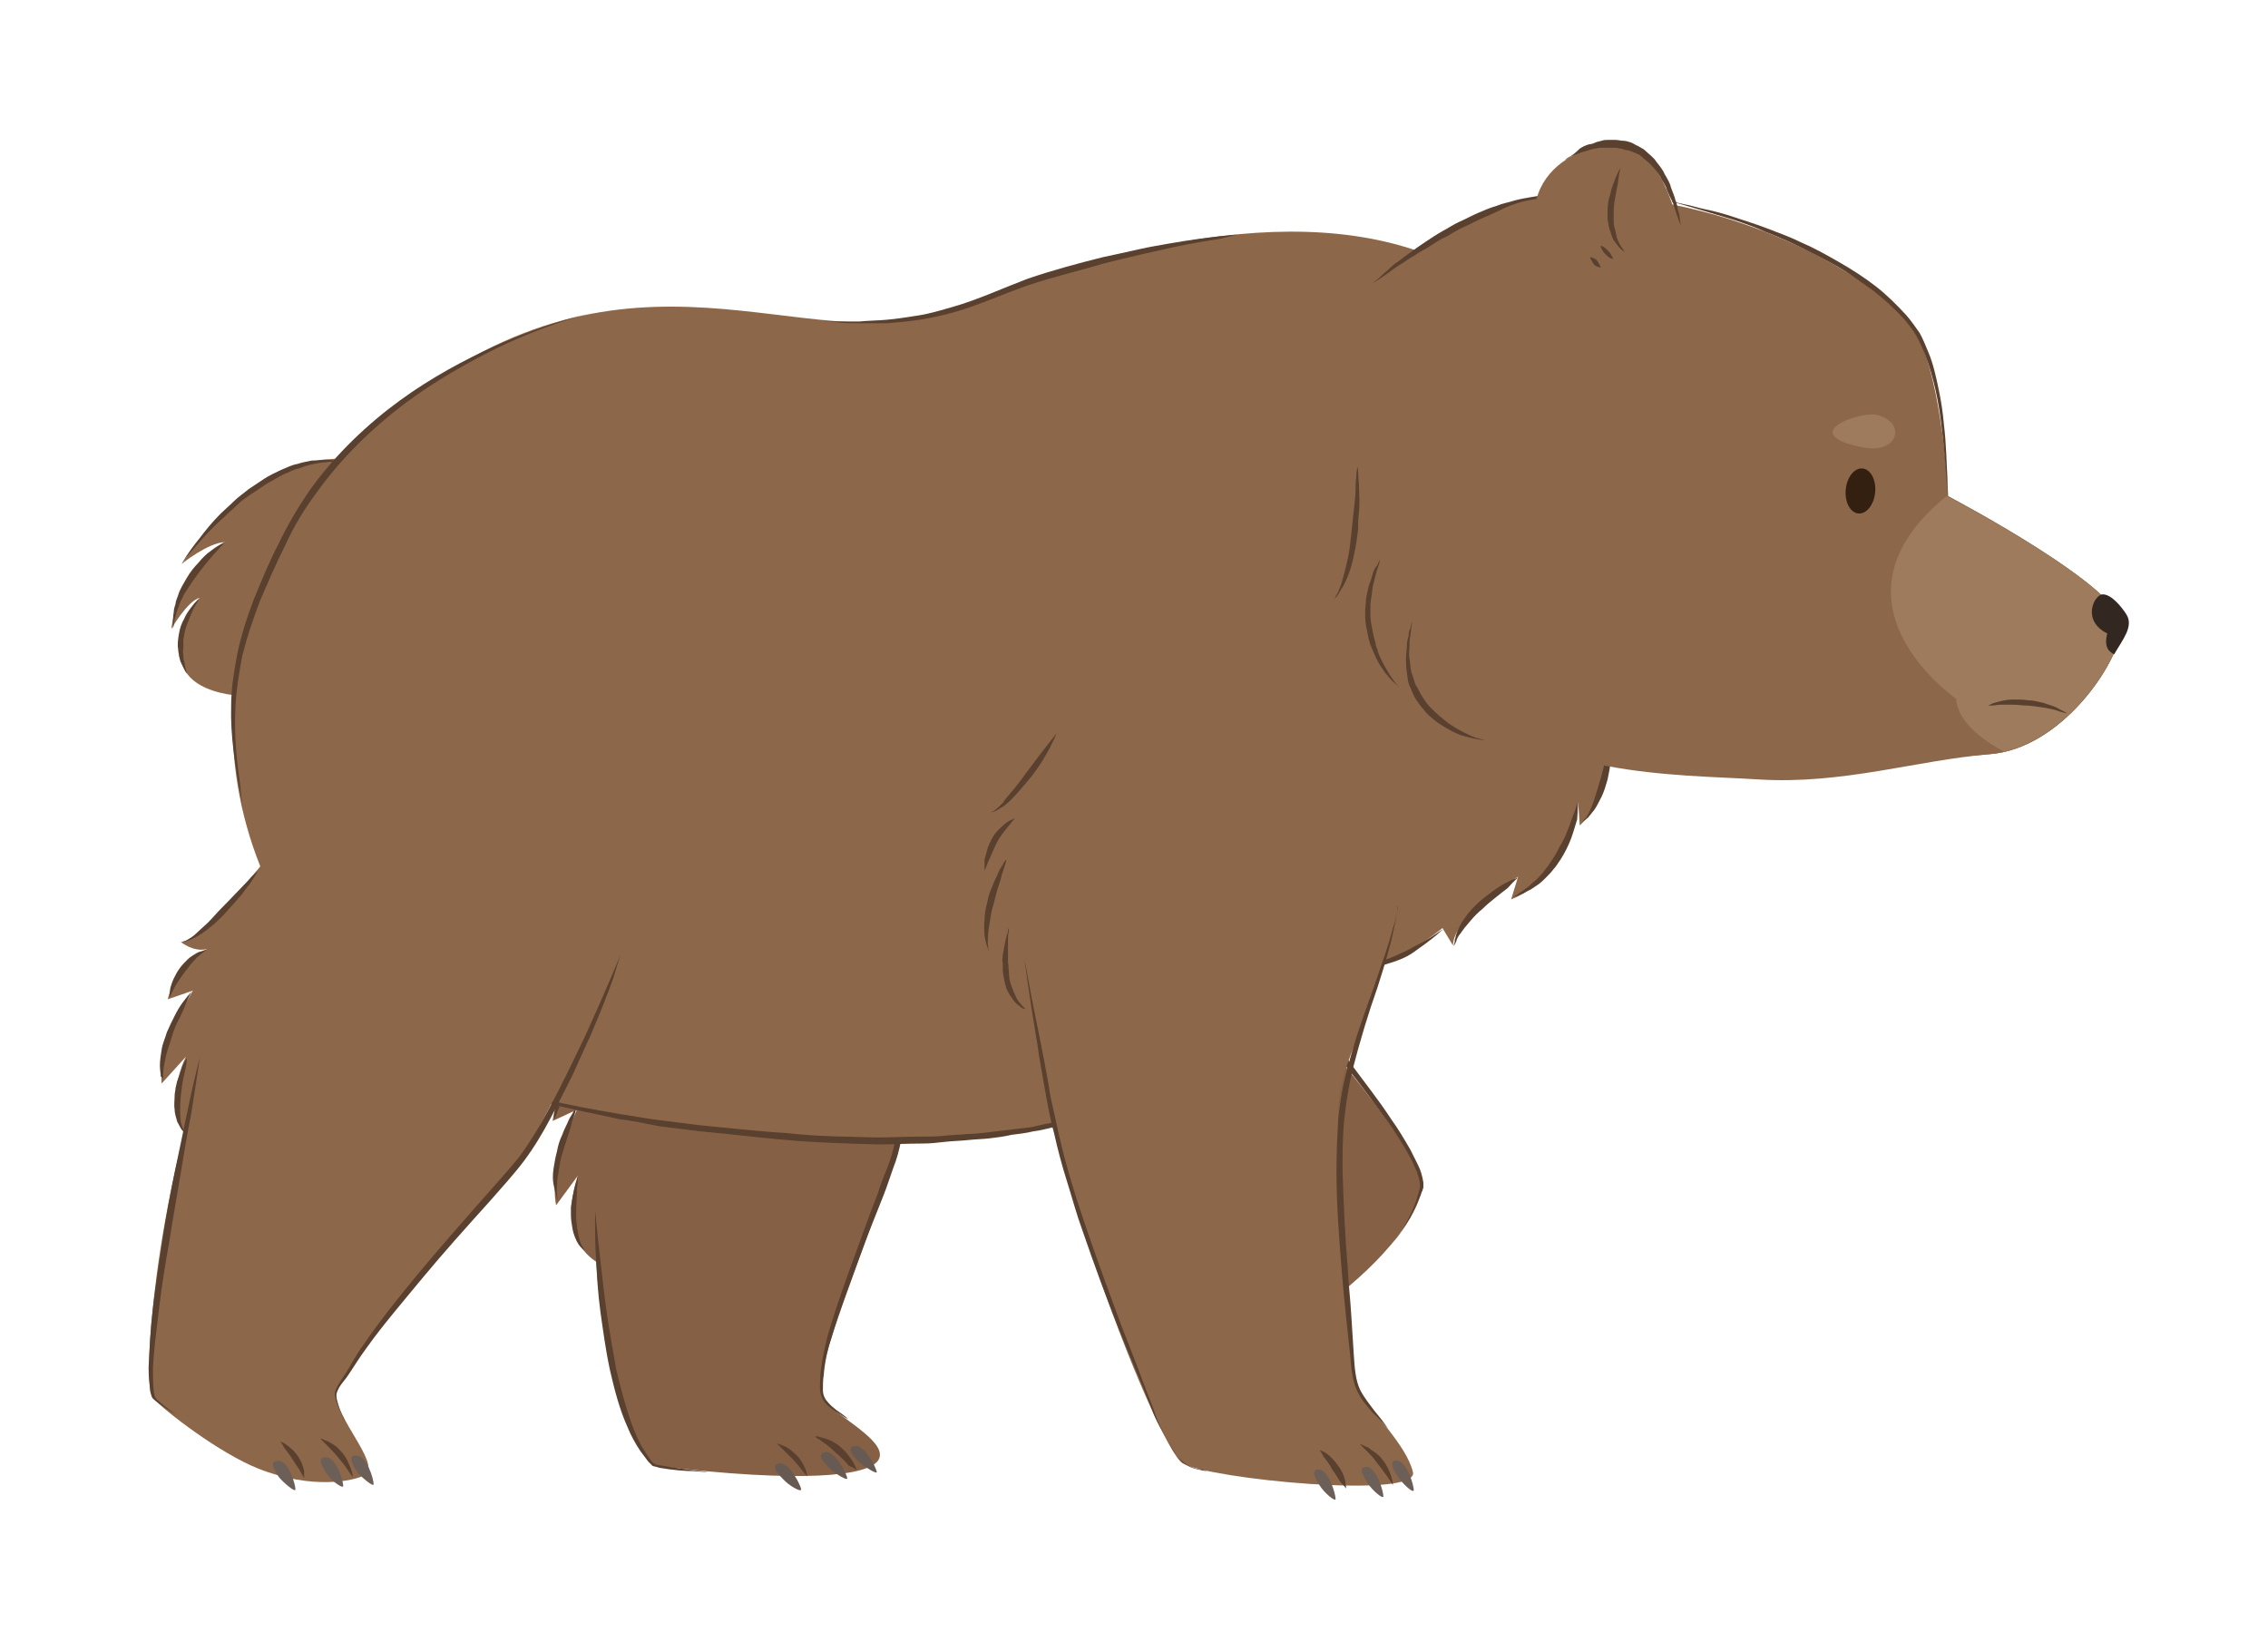 <svg width="261px" height="189px" viewBox="0 0 261 189" version="1.1" xml:space="preserve" xmlns="http://www.w3.org/2000/svg" xmlns:xlink="http://www.w3.org/1999/xlink">
  <!-- Generator: Sketch 49.3 (51167) - http://www.bohemiancoding.com/sketch -->
  <defs/>
  <g>
    <title>bear-walk-f</title>
    <desc>Created with Sketch.</desc>
    <g id="bear-walk-f" stroke="none" stroke-width="1" fill="none" fill-rule="evenodd">
      <g id="bear-walk11" transform="translate(131, 94.5) scale(-1, 1) translate(-131, -94.5) translate(17, 16)" fill-rule="nonzero">
        <g id="Group" transform="translate(79, 55)">
          <path d="M2.7,27 C10.3,41.6 16.4,45.4 16.4,45.4 C16.4,45.4 2.1,62 2.3,65.2 C2.8,73.5 24.3,89 27.4,82.7 C30.3,76.7 23.2,69.7 23.2,69.7 C23.2,69.7 37.9,55.5 39,54.2 C41.2,51.6 58.2,44.5 49.9,23 C30.4,-19.8 -7.8,6.7 2.7,27 Z" id="Shape" fill="#856045"/>
          <path d="M36.4,5.4 C36.4,5.4 46.5,13.3 48.8,12.5 C48.8,12.5 47.1,14.8 45,13.8 C45,13.8 49.7,14.5 51.8,18.5 L48.7,18.3 C48.7,18.3 54.2,23.5 54.9,27.7 L51.4,25.4 C51.4,25.4 56.2,30.8 53,35.4" id="Shape" fill="#856045"/>
          <path d="M48.6,12.5 C48.6,12.5 48.4,12.6 48.1,12.6 C47.8,12.6 47.3,12.5 46.7,12.3 C45.6,12 44.2,11.3 42.9,10.5 C42.3,10.1 41.6,9.7 41.1,9.2 C40.5,8.8 40,8.4 39.6,8 C38.7,7.3 38.2,6.7 38.2,6.7 C38.2,6.7 38.9,7.1 39.8,7.7 C40.8,8.3 42,9.1 43.3,9.9 C43.9,10.3 44.6,10.7 45.2,11 C45.8,11.3 46.4,11.7 46.9,11.9 C47.4,12.1 47.8,12.3 48.1,12.4 C48.4,12.5 48.6,12.5 48.6,12.5 Z" id="Shape" fill="#59402F"/>
          <path d="M51.8,18.6 C51.8,18.6 51.5,18.3 51,17.8 C50.5,17.3 49.9,16.7 49.2,16.1 C48.9,15.8 48.5,15.5 48.2,15.3 C48,15.2 47.9,15.1 47.7,15 C47.5,14.9 47.4,14.8 47.2,14.7 C46.9,14.5 46.6,14.4 46.5,14.3 C46.3,14.2 46.2,14.2 46.2,14.2 C46.2,14.2 46.3,14.2 46.5,14.2 C46.7,14.2 47,14.2 47.4,14.3 C47.6,14.3 47.8,14.4 48,14.5 C48.2,14.6 48.4,14.7 48.6,14.8 C49,15 49.4,15.3 49.8,15.6 C50.5,16.2 51.1,17 51.5,17.6 C51.7,18.2 51.8,18.6 51.8,18.6 Z" id="Shape" fill="#59402F"/>
          <path d="M55,27.7 C55,27.7 54.8,27 54.4,26 C53.9,25 53.2,23.8 52.4,22.7 C52,22.1 51.6,21.6 51.1,21 C50.7,20.5 50.3,20 49.9,19.6 C49.6,19.2 49.3,18.8 49.1,18.6 C48.9,18.4 48.8,18.2 48.8,18.2 C48.8,18.2 49,18.3 49.2,18.5 C49.4,18.7 49.8,19 50.2,19.3 C51,20 52,21.1 52.9,22.3 C53.3,22.9 53.7,23.5 54,24.1 C54.3,24.7 54.6,25.3 54.7,25.8 C54.9,26.3 54.9,26.8 55,27.1 C55,27.5 55,27.7 55,27.7 Z" id="Shape" fill="#59402F"/>
          <path d="M23.4,69.6 C23.4,69.6 25.8,67.5 29.3,64.2 C30.2,63.4 31.1,62.5 32.1,61.5 C33.1,60.5 34,59.4 34.9,58.2 C35.9,57 36.9,55.9 38,54.7 C39.1,53.5 40.3,52.5 41.5,51.4 C42.7,50.4 44.1,49.5 45.4,48.6 C46.6,47.7 47.6,46.5 48.4,45.2 C48.8,44.6 49.2,43.9 49.6,43.3 C49.8,43 49.9,42.7 50.1,42.4 C50.2,42.1 50.4,41.8 50.5,41.5 C51,40.2 51.3,39 51.5,37.8 C51.9,35.4 51.9,33.4 51.8,32 C51.7,30.6 51.6,29.8 51.6,29.8 C51.6,29.8 51.8,30.6 51.9,32 C52,33.4 52.1,35.4 51.8,37.8 C51.6,39 51.3,40.3 50.8,41.6 C50.7,41.9 50.5,42.3 50.4,42.6 C50.2,42.9 50.1,43.2 49.9,43.6 C49.5,44.3 49.2,44.9 48.8,45.5 C48,46.8 47,48.1 45.7,49.1 C44.4,50.1 43.1,50.9 41.8,51.9 C40.6,52.9 39.4,53.9 38.3,55.1 C37.2,56.2 36.1,57.3 35.1,58.4 C34.1,59.5 33.1,60.6 32.1,61.6 C31.1,62.6 30.2,63.5 29.3,64.3 C27.5,65.9 26,67.2 24.9,68.2 C24,69.1 23.4,69.6 23.4,69.6 Z" id="Shape" fill="#59402F"/>
          <path d="M53.2,35 C53.2,35 53.5,34.4 53.6,33.5 C53.7,33 53.7,32.5 53.6,31.9 C53.6,31.6 53.5,31.3 53.5,31 C53.5,30.7 53.4,30.4 53.3,30.1 C53.2,29.8 53.1,29.5 53,29.2 C52.9,28.9 52.8,28.6 52.7,28.4 C52.5,27.9 52.2,27.4 52.1,26.9 C51.9,26.5 51.7,26.1 51.6,25.9 C51.5,25.6 51.4,25.5 51.4,25.5 C51.4,25.5 51.5,25.6 51.7,25.8 C51.9,26 52.1,26.3 52.4,26.7 C52.7,27.1 53,27.6 53.2,28.1 C53.3,28.4 53.5,28.6 53.6,29 C53.7,29.3 53.8,29.6 53.9,29.9 C54.1,30.5 54.2,31.2 54.2,31.8 C54.2,32.1 54.2,32.4 54.2,32.7 C54.2,33 54.1,33.2 54,33.5 C53.9,34 53.7,34.3 53.5,34.6 C53.3,34.9 53.2,35 53.2,35 Z" id="Shape" fill="#59402F"/>
          <path d="M6.1,72.4 C5.1,71.4 4.4,70.3 3.7,69.1 C3.4,68.5 3.1,67.9 2.8,67.2 C2.7,66.9 2.5,66.6 2.4,66.2 C2.3,66.1 2.3,65.9 2.2,65.7 C2.2,65.5 2.2,65.3 2.2,65.1 C2.3,64.4 2.5,63.7 2.8,63.1 C3.1,62.5 3.4,61.9 3.7,61.3 C4.4,60.1 5.1,58.9 5.9,57.8 C7.4,55.5 9.1,53.4 10.7,51.2 C12.4,49 14.1,47 15.9,44.9 L15.9,45.3 C14,43.8 12.4,42.1 10.9,40.3 C10.2,39.4 9.4,38.4 8.8,37.5 C8.5,37 8.2,36.5 7.9,36 C7.6,35.5 7.3,35 7,34.5 C7.6,35.5 8.3,36.5 9,37.4 C9.7,38.3 10.4,39.2 11.2,40.1 C12,41 12.8,41.8 13.6,42.6 C14.4,43.4 15.3,44.2 16.2,44.9 L16.5,45.1 L16.3,45.3 C14.5,47.4 12.8,49.5 11.2,51.6 C9.5,53.7 7.9,55.9 6.3,58.1 C5.5,59.2 4.8,60.3 4.1,61.5 C3.8,62.1 3.4,62.7 3.2,63.3 C2.9,63.9 2.7,64.5 2.6,65.2 C2.6,65.4 2.6,65.5 2.6,65.6 C2.6,65.8 2.7,65.9 2.7,66.1 C2.8,66.4 2.9,66.7 3,67.1 C3.2,67.7 3.5,68.4 3.8,69 C4.1,69.6 4.4,70.2 4.8,70.8 C5.2,71.3 5.6,71.9 6.1,72.4 Z" id="Shape" fill="#59402F"/>
          <g transform="translate(22, 73)" id="Shape">
            <path d="M4.9,2.9 C4.9,2.9 4.6,3.1 4.1,3.1 C3.6,3.2 2.9,3.1 2.3,3 C1.7,2.8 1.1,2.5 0.7,2.2 C0.3,1.9 0.1,1.6 0.1,1.6 C0.1,1.6 0.2,1.6 0.3,1.7 C0.4,1.7 0.6,1.8 0.9,1.9 C1.4,2 1.9,2.2 2.5,2.4 C3.1,2.6 3.7,2.7 4.2,2.8 C4.6,2.8 4.9,2.9 4.9,2.9 Z" fill="#59402F"/>
            <path d="M6.2,8.4 C6.2,8.4 5.8,8.5 5.2,8.5 C4.6,8.5 3.8,8.4 3.1,8.1 C2.7,8 2.4,7.8 2.1,7.6 C1.8,7.4 1.5,7.2 1.3,7 C1.1,6.8 0.9,6.6 0.8,6.5 C0.7,6.4 0.7,6.3 0.7,6.3 C0.7,6.3 0.8,6.3 0.9,6.4 C1,6.5 1.3,6.6 1.5,6.7 C2,7 2.6,7.3 3.3,7.5 C4,7.8 4.7,8 5.2,8.1 C5.9,8.2 6.2,8.4 6.2,8.4 Z" fill="#59402F"/>
            <path d="M5.9,1.6 C5.3,1.8 2.5,1.8 2.1,0.8 C1.7,-0.2 3,0.1 3.9,0.3 C4.8,0.5 6.3,1.4 5.9,1.6 Z" fill="#6C5F57"/>
            <path d="M7.2,6.9 C6.6,7.1 3.8,7.1 3.4,6.1 C3,5 4.3,5.4 5.2,5.6 C6.1,5.8 7.6,6.8 7.2,6.9 Z" fill="#6C5F57"/>
            <path d="M7.5,10.5 C6.9,10.7 4.1,10.7 3.7,9.7 C3.3,8.6 4.6,9 5.5,9.2 C6.4,9.4 7.9,10.3 7.5,10.5 Z" fill="#6C5F57"/>
          </g>
          <path d="M15,46.8 C15,46.8 15,46.7 15,46.5 C15,46.3 15.1,46.1 15.3,45.8 C15.6,45.3 16.1,44.6 16.7,44.1 C17.3,43.6 18,43.2 18.5,43 C18.8,42.9 19,42.8 19.2,42.8 C19.4,42.7 19.5,42.7 19.5,42.7 C19.5,42.7 19.4,42.8 19.3,42.9 C19.2,43 19,43.2 18.8,43.4 C18.4,43.8 17.8,44.2 17.2,44.7 C16.6,45.2 16.1,45.7 15.7,46.1 C15.2,46.5 15,46.8 15,46.8 Z" id="Shape" fill="#59402F"/>
        </g>
        <g id="Group" transform="translate(139, 42)">
          <path d="M8.7,26.1 C8.7,26.1 -5.5,48.9 4,77.8 C8.8,92.3 13.2,101.4 10.9,103.5 C8.6,105.6 3.8,108.1 4.9,110 C6,111.9 13.8,112.7 30.4,110.7 C32.4,110.5 38.2,96.9 37.4,80.5 C36.8,67.8 41,60.5 44.1,51.7 C47.2,43 56.1,27.6 54.6,19.8 C53.1,12 49.9,-1.9 32.5,0.4 C15.1,2.7 9.9,19.9 8.7,26.1 Z" id="Shape" fill="#856045"/>
          <g transform="translate(5, 107)" id="Shape">
            <path d="M8.1,4.9 C8.1,4.9 8.1,4.6 8.3,4.1 C8.5,3.6 8.8,3 9.3,2.5 C9.8,2 10.3,1.6 10.8,1.4 C11.3,1.2 11.6,1.1 11.6,1.1 C11.6,1.1 11.5,1.2 11.4,1.3 C11.3,1.4 11.2,1.5 11,1.7 C10.7,2 10.2,2.5 9.8,2.9 C9.4,3.3 9,3.8 8.7,4.2 C8.3,4.7 8.1,4.9 8.1,4.9 Z" fill="#59402F"/>
            <path d="M2.4,4.2 C2.4,4.2 2.5,3.8 2.8,3.3 C3.1,2.8 3.6,2.1 4.2,1.6 C4.5,1.3 4.8,1.1 5.2,0.9 C5.5,0.7 5.9,0.6 6.2,0.5 C6.5,0.4 6.7,0.4 6.9,0.3 C7.1,0.3 7.2,0.3 7.2,0.3 C7.2,0.3 7.1,0.4 7,0.5 C6.8,0.6 6.6,0.7 6.4,0.9 C5.9,1.2 5.3,1.7 4.8,2.2 C4.2,2.7 3.7,3.2 3.3,3.7 C2.7,3.9 2.4,4.2 2.4,4.2 Z" fill="#59402F"/>
            <path d="M8.8,6.4 C8.9,5.8 10.2,3.3 11.3,3.4 C12.4,3.6 11.5,4.6 10.9,5.2 C10.3,5.9 8.8,6.8 8.8,6.4 Z" fill="#665A52"/>
            <path d="M3.5,5.1 C3.6,4.5 4.9,2 6,2.1 C7.1,2.3 6.2,3.3 5.6,3.9 C4.9,4.6 3.4,5.5 3.5,5.1 Z" fill="#665A52"/>
            <path d="M0.1,4.4 C0.2,3.8 1.5,1.3 2.6,1.4 C3.7,1.6 2.8,2.6 2.2,3.2 C1.5,3.8 0.1,4.7 0.1,4.4 Z" fill="#665A52"/>
          </g>
          <g transform="translate(32, 53)" id="Shape">
            <path d="M0.7,0.2 C0.7,0.2 7.3,11.2 9.7,11.3 C9.7,11.3 7.3,12.9 5.7,11.1 C5.7,11.1 9.9,13.4 10.4,18 L7.6,16.7 C7.6,16.7 10.9,23.5 10,27.7 L7.5,24.3 C7.5,24.3 10.1,31.1 5.4,34.2" fill="#856045"/>
            <path d="M9.5,11.2 C9.5,11.2 9.3,11.2 9,11.1 C8.7,11 8.3,10.7 7.8,10.4 C6.9,9.7 5.8,8.6 4.9,7.3 C4.4,6.7 4,6.1 3.6,5.5 C3.2,4.9 2.9,4.3 2.6,3.8 C2.1,2.8 1.7,2.1 1.7,2.1 C1.7,2.1 2.2,2.7 2.9,3.6 C3.6,4.5 4.5,5.7 5.4,6.9 C5.8,7.5 6.3,8.1 6.7,8.6 C7.1,9.1 7.6,9.6 7.9,10 C8.3,10.4 8.6,10.7 8.9,10.9 C9.4,11.1 9.5,11.2 9.5,11.2 Z" fill="#59402F"/>
            <path d="M10.2,17.8 C10.2,17.8 10,17.4 9.8,16.8 C9.5,16.2 9.2,15.4 8.8,14.6 C8.6,14.2 8.4,13.9 8.1,13.5 C7.9,13.2 7.6,12.9 7.4,12.6 C7.2,12.4 7,12.1 6.8,12 C6.7,11.9 6.6,11.8 6.6,11.8 C6.6,11.8 6.7,11.8 6.9,11.9 C7.1,12 7.4,12.1 7.6,12.3 C7.9,12.5 8.2,12.8 8.5,13.1 C8.8,13.4 9.1,13.8 9.3,14.2 C9.5,14.6 9.7,15 9.8,15.4 C9.9,15.8 10,16.2 10.1,16.5 C10.3,17.4 10.2,17.8 10.2,17.8 Z" fill="#59402F"/>
            <path d="M9.8,27.1 C9.8,27.1 10,26.4 9.9,25.4 C9.9,24.9 9.8,24.3 9.7,23.7 C9.6,23.1 9.5,22.4 9.3,21.8 C9.1,21.1 8.9,20.5 8.7,19.9 C8.5,19.3 8.3,18.7 8.2,18.2 C8,17.7 7.9,17.3 7.8,17 C7.7,16.7 7.7,16.5 7.7,16.5 C7.7,16.5 7.8,16.6 8,16.9 C8.1,17.2 8.4,17.5 8.6,18 C8.8,18.5 9.1,19 9.3,19.6 C9.6,20.2 9.8,20.9 9.9,21.5 C10.1,22.2 10.2,22.9 10.3,23.5 C10.4,24.2 10.4,24.8 10.3,25.3 C10.2,25.8 10.1,26.3 10,26.5 C9.9,27 9.8,27.1 9.8,27.1 Z" fill="#59402F"/>
            <path d="M6.7,32.9 C6.7,32.9 6.8,32.8 6.9,32.6 C7,32.4 7.2,32.1 7.3,31.7 C7.5,30.9 7.7,29.9 7.7,28.8 C7.7,27.7 7.6,26.6 7.6,25.8 C7.5,25 7.5,24.4 7.5,24.4 C7.5,24.4 7.6,24.5 7.6,24.8 C7.7,25 7.8,25.4 7.9,25.8 C8,26.2 8.1,26.7 8.2,27.2 C8.2,27.5 8.3,27.7 8.3,28 C8.3,28.3 8.3,28.6 8.3,28.8 C8.3,29.4 8.2,29.9 8.1,30.5 C8,31 7.8,31.5 7.6,31.9 C7.4,32.3 7.1,32.6 7,32.7 C6.8,32.9 6.7,32.9 6.7,32.9 Z" fill="#59402F"/>
          </g>
          <path d="M37.5,81.4 C37.5,81.4 37.6,83.7 37.4,87.1 C37.3,88.8 37.2,90.8 36.9,93 C36.6,95.1 36.3,97.4 35.8,99.7 C35.3,101.9 34.7,104.2 33.8,106.2 C33.4,107.2 32.9,108.1 32.3,109 C32,109.4 31.7,109.8 31.4,110.2 C31.2,110.4 31.1,110.5 30.9,110.7 C30.6,110.8 30.4,110.8 30.2,110.9 C28.5,111.2 27.1,111.3 26.1,111.3 C25.1,111.4 24.5,111.4 24.5,111.4 C24.5,111.4 25.1,111.3 26.1,111.2 C27.1,111.1 28.5,110.9 30.2,110.6 C30.4,110.6 30.6,110.5 30.8,110.4 C30.9,110.3 31.1,110.1 31.2,109.9 C31.5,109.5 31.7,109.2 32,108.7 C32.5,107.9 32.9,106.9 33.3,105.9 C34,103.9 34.6,101.7 35.1,99.5 C35.5,97.3 35.9,95 36.2,92.9 C36.5,90.8 36.7,88.8 36.9,87.1 C37.3,83.7 37.5,81.4 37.5,81.4 Z" id="Shape" fill="#59402F"/>
          <path d="M2.8,38.5 C2.8,38.5 2.5,42.9 2.3,49.4 C2.2,52.7 2.1,56.5 2.1,60.6 C2.1,62.6 2.2,64.8 2.3,66.9 C2.4,69 2.6,71.2 3,73.3 C3.2,74.4 3.5,75.4 3.9,76.4 C4.3,77.4 4.7,78.4 5,79.4 C5.8,81.4 6.5,83.4 7.2,85.3 C8.6,89.1 9.9,92.7 10.8,95.9 C11.2,97.5 11.5,99 11.6,100.3 C11.6,101 11.7,101.6 11.6,102.2 C11.5,102.8 11.2,103.3 10.9,103.6 C10.2,104.3 9.5,104.6 9.1,104.9 C8.7,105.2 8.4,105.3 8.4,105.3 C8.4,105.3 8.6,105.1 9,104.8 C9.4,104.5 10.1,104.1 10.7,103.4 C11,103.1 11.3,102.6 11.3,102 C11.3,101.4 11.3,100.8 11.2,100.2 C11.1,98.9 10.8,97.4 10.3,95.9 C9.4,92.8 8,89.2 6.6,85.4 C5.9,83.5 5.1,81.5 4.3,79.5 C3.9,78.5 3.6,77.5 3.2,76.4 C2.8,75.4 2.5,74.3 2.3,73.2 C1.9,71 1.7,68.8 1.6,66.7 C1.5,64.5 1.5,62.4 1.5,60.4 C1.5,56.3 1.7,52.5 1.9,49.2 C2.3,42.8 2.8,38.5 2.8,38.5 Z" id="Shape" fill="#59402F"/>
        </g>
        <g id="Group" transform="translate(57, 10)">
          <g transform="translate(145, 26)" id="Shape">
            <path d="M0.9,1.2 C0.9,1.2 11.2,-2.6 22.1,12.9 C22.1,12.9 19,10.4 17.1,10.4 C17.1,10.4 22,12.1 23.3,20.4 C23.3,20.4 21.4,17.1 20,16.8 C20,16.8 26.9,26.1 16.8,27.9 C6.7,29.8 -1.5,3.5 0.9,1.2 Z" fill="#8D674A"/>
            <path d="M22.1,12.9 C22.1,12.9 21.9,12.6 21.5,12.1 C21.1,11.6 20.5,10.9 19.8,10.1 C19.1,9.3 18.2,8.4 17.2,7.5 C16.7,7 16.2,6.6 15.7,6.1 C15.2,5.6 14.6,5.2 14,4.8 C13.4,4.4 12.8,4 12.2,3.6 C11.6,3.3 11,2.9 10.4,2.6 C9.8,2.4 9.2,2 8.6,1.9 C8,1.7 7.5,1.5 6.9,1.4 C6.4,1.3 5.9,1.2 5.5,1.2 C5.1,1.1 4.7,1.2 4.4,1.1 C3.8,1.1 3.4,1.1 3.4,1.1 C3.4,1.1 3.8,1.1 4.4,1 C4.7,1 5.1,0.9 5.6,0.9 C6,0.9 6.5,1 7.1,1 C7.6,1.1 8.2,1.2 8.8,1.4 C9.4,1.5 10,1.8 10.7,2.1 C11.3,2.4 12,2.7 12.6,3.1 C13.2,3.5 13.8,3.9 14.4,4.3 C15,4.8 15.6,5.2 16.1,5.7 C16.6,6.2 17.2,6.7 17.6,7.1 C18.6,8.1 19.4,9.1 20,9.9 C21.4,11.6 22.1,12.9 22.1,12.9 Z" fill="#59402F"/>
            <path d="M17.1,10.4 C17.1,10.4 17.8,10.7 18.7,11.4 C19.2,11.7 19.7,12.2 20.1,12.7 C20.6,13.2 21.1,13.8 21.5,14.5 C21.9,15.2 22.3,15.8 22.5,16.5 C22.6,16.8 22.8,17.2 22.8,17.5 C22.9,17.8 23,18.1 23,18.4 C23.1,19 23.1,19.4 23.1,19.8 C23.1,20.1 23.1,20.3 23.1,20.3 C23.1,20.3 23,20.1 23,19.8 C23,19.6 22.9,19.4 22.9,19.2 C22.8,19 22.7,18.7 22.7,18.5 C22.6,18.2 22.5,18 22.4,17.7 C22.3,17.4 22.2,17.1 22,16.8 C21.9,16.5 21.7,16.2 21.5,15.9 C21.3,15.6 21.1,15.3 20.9,15 C20.1,13.8 19.1,12.6 18.4,11.8 C17.6,10.9 17.1,10.4 17.1,10.4 Z" fill="#59402F"/>
            <path d="M20,16.8 C20,16.8 20.5,17.2 21,17.9 C21.3,18.3 21.6,18.7 21.8,19.2 C22.1,19.7 22.3,20.3 22.4,20.9 C22.5,21.5 22.6,22.1 22.5,22.7 C22.5,23 22.4,23.3 22.4,23.5 C22.3,23.8 22.3,24 22.2,24.2 C22,24.6 21.8,25 21.7,25.2 C21.6,25.4 21.5,25.5 21.5,25.5 C21.5,25.5 21.5,25.4 21.6,25.1 C21.6,25 21.7,24.8 21.7,24.7 C21.7,24.5 21.8,24.3 21.8,24.1 C21.9,23.9 21.9,23.7 21.9,23.4 C21.9,23.2 22,22.9 21.9,22.6 C21.9,22.3 21.9,22.1 21.9,21.8 C21.9,21.5 21.8,21.2 21.8,21 C21.7,20.4 21.5,19.9 21.3,19.4 C21.1,18.9 20.9,18.4 20.7,18 C20.3,17.3 20,16.8 20,16.8 Z" fill="#59402F"/>
          </g>
          <g id="Shape">
            <path d="M2.7,58.1 C2.7,58.1 2.8,65.9 6.2,69 L6.4,66.2 C6.4,66.2 7.5,75 14.1,77.5 L13.3,74.9 C13.3,74.9 20.7,79.4 20.8,82.8 L22,80.8 C22,80.8 28.8,86.5 31.8,84.5" fill="#8D674A"/>
            <g>
              <path d="M24.8,2.9 C43.6,-3.6 67.7,5.7 79,9.8 C95.5,15.6 115.1,-0.7 142.3,20.9 C169.5,42.5 164.7,75.4 144.8,91.9 C122.6,110.3 43.1,111.6 28.6,83.5 C28.6,83.5 2.1,73.7 0.5,46.4" fill="#8D674A"/>
              <path d="M2.5,58.1 C2.5,58.1 2.7,58.8 2.9,59.8 C3.1,60.8 3.4,62.2 3.8,63.6 C3.9,63.9 4,64.3 4.1,64.6 C4.2,64.9 4.3,65.3 4.4,65.6 C4.6,66.2 4.8,66.8 5,67.2 C5.1,67.4 5.2,67.7 5.3,67.8 C5.4,68 5.5,68.2 5.6,68.2 C5.8,68.4 5.9,68.6 5.9,68.6 C5.9,68.6 5.8,68.5 5.5,68.3 C5.4,68.2 5.2,68.1 5.1,67.9 C4.9,67.7 4.8,67.5 4.6,67.3 C4.3,66.9 4,66.3 3.7,65.7 C3.4,65.1 3.2,64.4 3,63.7 C2.7,62.3 2.5,60.9 2.4,59.8 C2.5,58.9 2.5,58.1 2.5,58.1 Z" fill="#59402F"/>
              <path d="M6.4,66.1 C6.4,66.1 6.6,67 7.1,68.2 C7.3,68.8 7.6,69.6 7.9,70.3 C8.1,70.7 8.3,71.1 8.5,71.4 C8.7,71.8 8.9,72.2 9.1,72.5 C9.3,72.9 9.6,73.2 9.8,73.6 C10.1,73.9 10.3,74.3 10.6,74.6 C10.9,74.9 11.1,75.2 11.4,75.4 C11.7,75.6 11.9,75.9 12.2,76.1 C12.5,76.3 12.7,76.5 12.9,76.6 C13.1,76.7 13.3,76.9 13.5,77 C13.8,77.2 14,77.3 14,77.3 C14,77.3 13.8,77.2 13.4,77.1 C13.2,77 13,76.9 12.7,76.8 C12.5,76.7 12.2,76.5 11.9,76.4 C11.6,76.2 11.3,76 11,75.8 C10.7,75.6 10.4,75.3 10.1,75 C9.8,74.7 9.5,74.4 9.2,74 C8.9,73.7 8.7,73.3 8.4,72.9 C7.9,72.1 7.5,71.3 7.2,70.5 C6.9,69.7 6.7,68.9 6.5,68.3 C6.4,67 6.4,66.1 6.4,66.1 Z" fill="#59402F"/>
              <path d="M13.3,75 C13.3,75 14,75.2 14.9,75.7 C15.4,76 15.9,76.3 16.4,76.7 C16.9,77.1 17.5,77.5 18,78 C18.5,78.5 19,79 19.4,79.6 C19.8,80.1 20.1,80.7 20.3,81.2 C20.4,81.5 20.5,81.7 20.5,81.9 C20.6,82.1 20.6,82.3 20.6,82.4 C20.7,82.7 20.7,82.9 20.7,82.9 C20.7,82.9 20.6,82.7 20.5,82.5 C20.4,82.4 20.4,82.2 20.3,82 C20.2,81.8 20.1,81.6 19.9,81.4 C19.8,81.2 19.6,81 19.4,80.7 C19.2,80.5 19,80.2 18.8,80 C18.4,79.5 17.9,79 17.4,78.6 C16.9,78.1 16.4,77.7 15.9,77.3 C15.4,76.9 14.9,76.5 14.5,76.2 C13.8,75.4 13.3,75 13.3,75 Z" fill="#59402F"/>
              <path d="M21.9,80.9 C21.9,80.9 22.5,81.3 23.4,81.9 C23.9,82.2 24.4,82.5 25,82.8 C25.6,83.1 26.2,83.5 26.8,83.7 C27.4,84 28.1,84.3 28.7,84.5 C29,84.6 29.3,84.7 29.6,84.8 C29.9,84.9 30.2,84.9 30.4,85 C30.7,85 30.9,85.1 31.1,85.1 C31.3,85.1 31.5,85.1 31.7,85.1 C32,85.1 32.2,85.1 32.2,85.1 C32.2,85.1 32,85.1 31.7,85.2 C31.5,85.2 31.4,85.3 31.1,85.3 C30.9,85.3 30.6,85.3 30.4,85.3 C29.9,85.3 29.2,85.2 28.6,85 C27.9,84.8 27.3,84.6 26.6,84.3 C25.9,84 25.3,83.6 24.8,83.2 C24.2,82.8 23.7,82.4 23.3,82.1 C22.4,81.4 21.9,80.9 21.9,80.9 Z" fill="#59402F"/>
              <path d="M45.6,1 C45.6,1 48.7,1.2 53.3,2 C54.4,2.2 55.7,2.4 57,2.7 C58.3,3 59.7,3.3 61.1,3.6 C63.9,4.3 66.9,5.1 69.8,6.1 C72.7,7.2 75.5,8.5 78.3,9.3 C79.7,9.7 81,10.1 82.3,10.3 C83.6,10.5 84.8,10.7 86,10.8 C87.1,10.9 88.2,10.9 89.1,11 C90,11 90.9,11 91.5,11 C92.9,11 93.6,10.9 93.6,10.9 C93.6,10.9 92.8,11 91.5,11.1 C90.8,11.2 90,11.2 89.1,11.2 C88.2,11.2 87.1,11.2 85.9,11.2 C84.7,11.1 83.5,11 82.2,10.8 C80.9,10.6 79.5,10.3 78.1,9.9 C75.3,9.1 72.5,7.8 69.6,6.8 C68.1,6.3 66.7,5.9 65.2,5.5 C63.7,5.1 62.3,4.7 60.9,4.3 C58.1,3.6 55.5,3 53.2,2.5 C50.9,2 49,1.7 47.7,1.5 C46.4,1.2 45.6,1 45.6,1 Z" fill="#59402F"/>
              <path d="M119.7,10 C119.7,10 120.9,10.2 122.9,10.8 C124.9,11.4 127.9,12.4 131.2,13.9 C134.5,15.4 138.3,17.4 142,20.1 C145.7,22.8 149.3,26.2 152.2,30.2 C153.6,32.2 154.9,34.4 155.9,36.5 C157,38.6 157.9,40.8 158.8,43 C159.6,45.1 160.3,47.3 160.7,49.3 C161.1,51.4 161.4,53.3 161.4,55.2 C161.5,58.9 160.9,61.9 160.6,64 C160.2,66.1 160,67.3 160,67.3 C160,67.3 160.2,66.1 160.4,64 C160.7,61.9 161.1,58.9 160.9,55.2 C160.8,53.4 160.5,51.4 160.1,49.4 C159.6,47.4 158.9,45.3 158.1,43.2 C157.2,41.1 156.3,39 155.2,36.8 C154.2,34.6 153,32.6 151.5,30.6 C148.7,26.7 145.2,23.3 141.5,20.5 C137.9,17.8 134.1,15.7 130.9,14.1 C127.6,12.5 124.8,11.5 122.7,10.8 C120.9,10.2 119.7,10 119.7,10 Z" fill="#59402F"/>
              <path d="M34.2,90.6 C34.2,90.6 34.6,90.9 35.2,91.3 C35.9,91.7 36.9,92.4 38.2,93.1 C38.9,93.5 39.6,93.9 40.4,94.3 C41.2,94.7 42.1,95.1 43.1,95.6 C44.1,96 45.1,96.5 46.2,97 C47.3,97.4 48.5,97.9 49.7,98.4 C50.9,98.9 52.2,99.3 53.5,99.8 C54.8,100.3 56.2,100.6 57.7,101.1 C60.6,101.9 63.6,102.6 66.8,103.2 C67.6,103.3 68.4,103.5 69.2,103.7 C70,103.8 70.8,103.9 71.7,104 C72.5,104.1 73.4,104.2 74.2,104.3 C75,104.4 75.9,104.5 76.7,104.5 C77.5,104.6 78.4,104.6 79.3,104.7 C80.2,104.8 81,104.8 81.9,104.8 C83.6,104.8 85.4,104.9 87.1,104.9 C90.6,104.8 94,104.8 97.4,104.4 C100.8,104.2 104.2,103.8 107.4,103.5 C109,103.3 110.6,103.1 112.2,102.9 C113.8,102.7 115.3,102.4 116.7,102.2 C119.6,101.7 122.4,101.2 124.9,100.6 C127.4,100 129.7,99.3 131.7,98.7 C132.7,98.4 133.6,98 134.5,97.7 C135.3,97.3 136.1,97.1 136.8,96.7 C138.2,96.1 139.2,95.4 139.9,95 C140.6,94.5 140.9,94.2 140.9,94.2 C140.9,94.2 140.6,94.5 139.9,95 C139.2,95.5 138.2,96.1 136.8,96.8 C136.1,97.2 135.3,97.5 134.5,97.9 C133.6,98.2 132.7,98.6 131.7,99 C129.7,99.7 127.4,100.4 124.9,101 C122.4,101.6 119.6,102.2 116.7,102.8 C115.2,103 113.7,103.3 112.2,103.6 C110.6,103.8 109.1,104 107.4,104.2 C104.2,104.5 100.8,104.9 97.4,105.2 C94,105.5 90.5,105.6 87,105.7 C85.3,105.7 83.5,105.6 81.8,105.6 C80.9,105.6 80.1,105.5 79.2,105.4 C78.3,105.3 77.5,105.3 76.6,105.2 C75.7,105.1 74.9,105.1 74.1,105 C73.3,104.9 72.4,104.8 71.6,104.6 C70.8,104.5 69.9,104.4 69.1,104.2 C68.3,104.1 67.5,103.9 66.7,103.7 C63.5,103.1 60.4,102.3 57.6,101.5 C56.2,101 54.8,100.7 53.4,100.2 C52.1,99.7 50.8,99.3 49.6,98.8 C48.4,98.3 47.2,97.8 46.1,97.4 C45,96.9 44,96.4 43,96 C42.1,95.5 41.2,95.1 40.4,94.6 C39.6,94.1 38.9,93.7 38.2,93.4 C36.9,92.6 35.9,92 35.2,91.5 C34.5,90.9 34.2,90.6 34.2,90.6 Z" fill="#59402F"/>
            </g>
          </g>
        </g>
        <g id="Group" transform="translate(81, 55)">
          <g id="Shape">
            <g fill="#8D674A">
              <path d="M0.7,20.4 C3.4,43.1 9.3,49 9.9,55.5 C10.5,62 9.1,86 7.6,88.9 C6.1,91.7 2.2,95.2 1.4,98.4 C0.6,101.6 24.9,99.2 27.9,97.4 C30.8,95.7 47,55.7 46.5,32.6 C42.5,-14.2 -2,-2.3 0.7,20.4 Z"/>
              <path d="M40.2,11.3 C40.2,11.3 47,22.1 49.4,22.2 C49.4,22.2 47,23.8 45.4,22.1 C45.4,22.1 49.6,24.3 50.2,28.9 L47.4,27.6 C47.4,27.6 50.8,34.3 50,38.6 L47.5,35.2 C47.5,35.2 50.2,41.9 45.6,45.1"/>
            </g>
            <g transform="translate(42, 13)" fill="#59402F">
              <path d="M8.1,9.5 C8.1,9.5 7.9,9.5 7.6,9.4 C7.3,9.3 6.9,9 6.4,8.7 C5.5,8 4.5,6.8 3.5,5.6 C3,5 2.6,4.4 2.2,3.8 C1.8,3.2 1.5,2.6 1.2,2.1 C0.7,1.1 0.4,0.4 0.4,0.4 C0.4,0.4 0.9,1 1.6,1.9 C2.3,2.8 3.2,4 4.1,5.2 C4.5,5.8 5,6.4 5.4,6.9 C5.8,7.4 6.3,7.9 6.6,8.4 C7,8.8 7.3,9.1 7.6,9.3 C7.9,9.5 8.1,9.5 8.1,9.5 Z"/>
              <path d="M8.7,16.2 C8.7,16.2 8.5,15.8 8.3,15.2 C8,14.6 7.7,13.8 7.3,13 C7.1,12.6 6.9,12.3 6.6,11.9 C6.4,11.6 6.1,11.3 5.9,11 C5.7,10.8 5.5,10.5 5.4,10.4 C5.3,10.3 5.2,10.2 5.2,10.2 C5.2,10.2 5.3,10.2 5.5,10.3 C5.7,10.4 6,10.5 6.2,10.7 C6.5,10.9 6.8,11.2 7.1,11.5 C7.4,11.8 7.7,12.2 7.9,12.6 C8.1,13 8.3,13.4 8.4,13.8 C8.5,14.2 8.6,14.6 8.7,14.9 C8.7,15.7 8.7,16.2 8.7,16.2 Z"/>
              <path d="M8.2,25.5 C8.2,25.5 8.4,24.8 8.3,23.8 C8.3,23.3 8.2,22.7 8.1,22.1 C8,21.5 7.9,20.8 7.7,20.2 C7.5,19.5 7.4,18.9 7.2,18.3 C7,17.7 6.8,17.1 6.7,16.6 C6.5,16.1 6.4,15.7 6.3,15.4 C6.2,15.1 6.2,14.9 6.2,14.9 C6.2,14.9 6.3,15 6.5,15.3 C6.6,15.6 6.9,15.9 7.1,16.4 C7.3,16.9 7.6,17.4 7.8,18 C8.1,18.6 8.3,19.3 8.4,19.9 C8.6,20.6 8.7,21.3 8.7,21.9 C8.8,22.6 8.7,23.2 8.7,23.7 C8.6,24.2 8.5,24.7 8.4,24.9 C8.3,25.3 8.2,25.5 8.2,25.5 Z"/>
              <path d="M4,32.1 C4,32.1 4.5,31.7 5,30.9 C5.2,30.5 5.4,30 5.6,29.5 C5.8,29 5.9,28.4 5.9,27.7 C6,27.4 5.9,27.1 6,26.8 C6,26.5 6,26.2 6,25.9 C6,25.3 6,24.8 6,24.3 C6,23.8 6,23.4 5.9,23.2 C5.9,22.9 5.9,22.8 5.9,22.8 C5.9,22.8 6,22.9 6,23.2 C6.1,23.5 6.2,23.8 6.3,24.3 C6.4,24.8 6.5,25.3 6.6,25.9 C6.6,26.2 6.7,26.5 6.6,26.8 C6.6,27.1 6.6,27.4 6.6,27.8 C6.5,28.4 6.4,29.1 6.2,29.7 C6.1,30 5.9,30.3 5.8,30.5 C5.6,30.7 5.5,31 5.3,31.2 C5,31.6 4.6,31.8 4.4,32 C4.2,32.1 4,32.1 4,32.1 Z"/>
            </g>
          </g>
          <path d="M4.2,93.5 C4.2,93.5 4.7,92.7 5.8,91.4 C6.3,90.7 7,89.9 7.5,88.9 C8,87.8 8.1,86.5 8.2,85 C8.3,83.5 8.4,81.9 8.5,80.3 C8.6,78.6 8.8,76.9 8.9,75 C9.2,71.4 9.4,67.5 9.5,63.6 C9.5,61.7 9.5,59.7 9.3,57.8 C9.1,55.9 8.8,54.1 8.4,52.3 C7.5,48.8 6.5,45.5 5.5,42.7 C4.6,39.9 3.9,37.5 3.6,35.9 C3.4,35.1 3.3,34.4 3.2,33.9 C3.1,33.4 3.1,33.2 3.1,33.2 C3.1,33.2 3.2,33.4 3.2,33.9 C3.3,34.3 3.4,35 3.7,35.8 C3.9,36.6 4.2,37.6 4.6,38.8 C5,39.9 5.4,41.2 5.9,42.6 C6.9,45.4 8.1,48.6 9,52.2 C9.5,54 9.8,55.9 10,57.8 C10.1,59.7 10.2,61.7 10.2,63.7 C10.2,67.6 9.9,71.5 9.6,75.2 C9.3,78.9 8.9,82.3 8.6,85.2 C8.5,86.7 8.3,88.1 7.8,89.1 C7.3,90.2 6.5,91 6,91.6 C4.8,92.7 4.2,93.5 4.2,93.5 Z" id="Shape" fill="#59402F"/>
          <g transform="translate(1, 95)" id="Shape">
            <path d="M8.1,5.3 C8.1,5.3 8.1,4.9 8.2,4.4 C8.3,3.9 8.6,3.2 9,2.7 C9.4,2.1 9.9,1.6 10.3,1.3 C10.7,1 11.1,0.9 11.1,0.9 C11.1,0.9 11.1,1 11,1.1 C10.9,1.2 10.8,1.4 10.7,1.6 C10.4,2 10,2.5 9.7,3.1 C9.3,3.6 9,4.2 8.7,4.6 C8.3,5 8.1,5.3 8.1,5.3 Z" fill="#59402F"/>
            <path d="M2.7,4.9 C2.7,4.9 2.7,4.5 2.9,3.9 C3.1,3.3 3.4,2.6 3.9,2 C4.1,1.7 4.4,1.4 4.7,1.2 C5,1 5.3,0.8 5.5,0.6 C5.8,0.5 6,0.4 6.2,0.3 C6.4,0.2 6.5,0.2 6.5,0.2 C6.5,0.2 6.4,0.3 6.3,0.4 C6.2,0.5 6,0.7 5.8,0.9 C5.4,1.3 4.9,1.8 4.5,2.4 C4,3 3.6,3.6 3.3,4 C2.9,4.6 2.7,4.9 2.7,4.9 Z" fill="#59402F"/>
            <path d="M9.3,6.5 C9.3,5.9 10.1,3.2 11.2,3.1 C12.3,3.1 11.6,4.2 11.1,5 C10.6,5.8 9.3,6.9 9.3,6.5 Z" fill="#6C5F57"/>
            <path d="M3.8,6.2 C3.8,5.6 4.6,2.9 5.7,2.8 C6.8,2.8 6.1,3.9 5.6,4.7 C5.1,5.5 3.8,6.6 3.8,6.2 Z" fill="#6C5F57"/>
            <path d="M0.3,5.5 C0.3,4.9 1.1,2.2 2.2,2.1 C3.3,2 2.6,3.2 2.1,4 C1.6,4.7 0.4,5.9 0.3,5.5 Z" fill="#6C5F57"/>
          </g>
          <path d="M25,98.3 C25,98.3 25.3,98.3 25.7,98.2 C26.2,98.1 26.9,98 27.6,97.5 C28,97.3 28.3,96.9 28.6,96.5 C28.9,96.1 29.2,95.6 29.5,95 C30.1,93.9 30.8,92.7 31.2,91.3 C32.3,88.5 33.5,85.2 34.9,81.7 C36.2,78.2 37.6,74.4 38.9,70.6 C40.2,66.8 41.4,63 42.2,59.3 C42.4,58.4 42.6,57.5 42.8,56.6 C43,55.7 43.2,54.9 43.3,54 C43.6,52.3 43.9,50.7 44.2,49.2 C44.8,46.2 45.3,43.8 45.6,42.1 C45.9,40.4 46.1,39.4 46.1,39.4 C46.1,39.4 45.6,43.4 44.6,49.3 C44.4,50.8 44.1,52.4 43.8,54.1 C43.5,55.8 43.2,57.6 42.7,59.4 C42.3,61.2 41.8,63.1 41.2,65 C40.6,66.9 40.1,68.8 39.4,70.7 C38.1,74.5 36.7,78.3 35.3,81.8 C33.9,85.3 32.5,88.5 31.4,91.3 C30.9,92.7 30.1,93.9 29.5,95 C29.2,95.5 28.9,96 28.6,96.5 C28.3,96.9 27.9,97.2 27.5,97.5 C26.7,98 26,98.1 25.6,98.1 C25.2,98.3 25,98.3 25,98.3 Z" id="Shape" fill="#59402F"/>
        </g>
        <g id="Group" transform="translate(163, 34)">
          <path d="M3.8,41 C3.8,41 15.2,74.1 23.1,84.7 C25.6,88 44,107.9 43.3,111 C42.6,114.1 38.1,118.8 40.1,119.8 C41.3,120.4 46,121.5 52.3,119 C56.8,117.2 63,112.4 64.4,110.9 C65.8,109.4 63.9,87.2 58,71.4 C53.5,59.5 51.6,47.3 49.1,38.4 C46.6,29.5 46.1,12.9 40.4,7.4 C34.7,1.9 21.3,-5.4 8.4,6.5 C-4.5,18.4 1.2,35.3 3.8,41 Z" id="Shape" fill="#8D674A"/>
          <g transform="translate(51, 48)" id="Shape">
            <path d="M0,0.4 C0,0.4 7.9,10.5 10.2,10.4 C10.2,10.4 8,12.2 6.2,10.7 C6.2,10.7 10.6,12.5 11.7,17 L8.8,16 C8.8,16 12.8,22.4 12.4,26.7 L9.6,23.6 C9.6,23.6 12.9,30 8.7,33.7" fill="#8D674A"/>
            <path d="M10,10.4 C10,10.4 9.8,10.4 9.5,10.3 C9.2,10.2 8.7,10 8.2,9.7 C7.2,9.1 6,8.1 5,7 C4.5,6.4 4,5.9 3.5,5.3 C3,4.8 2.7,4.2 2.3,3.8 C1.7,2.9 1.3,2.2 1.3,2.2 C1.3,2.2 1.9,2.7 2.6,3.5 C3.4,4.3 4.4,5.4 5.5,6.5 C6,7 6.5,7.6 7,8.1 C7.5,8.6 8,9 8.4,9.4 C8.8,9.8 9.2,10 9.5,10.2 C9.8,10.3 10,10.4 10,10.4 Z" fill="#59402F"/>
            <path d="M11.5,16.8 C11.5,16.8 11.3,16.4 11,15.8 C10.7,15.2 10.2,14.5 9.7,13.8 C9.4,13.5 9.2,13.1 8.9,12.8 C8.6,12.5 8.4,12.2 8.1,12 C7.9,11.8 7.6,11.6 7.5,11.5 C7.3,11.4 7.3,11.3 7.3,11.3 C7.3,11.3 7.4,11.3 7.6,11.4 C7.8,11.5 8.1,11.5 8.4,11.7 C8.7,11.9 9.1,12.1 9.4,12.4 C9.7,12.7 10,13 10.3,13.4 C10.6,13.8 10.8,14.2 11,14.6 C11.2,15 11.3,15.4 11.4,15.7 C11.5,16.4 11.5,16.8 11.5,16.8 Z" fill="#59402F"/>
            <path d="M12.2,26.2 C12.2,26.2 12.3,25.5 12.1,24.5 C12,24 11.9,23.4 11.7,22.8 C11.5,22.2 11.3,21.6 11.1,20.9 C10.9,20.3 10.6,19.6 10.3,19.1 C10,18.5 9.8,18 9.6,17.5 C9.4,17 9.2,16.6 9.1,16.4 C9,16.1 8.9,16 8.9,16 C8.9,16 9,16.1 9.2,16.4 C9.4,16.6 9.7,17 10,17.4 C10.3,17.8 10.6,18.3 10.9,18.9 C11.2,19.5 11.5,20.1 11.8,20.8 C12,21.5 12.3,22.1 12.4,22.8 C12.5,23.4 12.6,24.1 12.6,24.6 C12.6,25.1 12.5,25.6 12.5,25.9 C12.2,26 12.2,26.2 12.2,26.2 Z" fill="#59402F"/>
            <path d="M9.7,32.3 C9.7,32.3 9.8,32.2 9.9,32 C10,31.8 10.1,31.5 10.2,31.1 C10.3,30.3 10.3,29.2 10.2,28.2 C10.1,27.1 9.9,26 9.7,25.2 C9.5,24.4 9.5,23.8 9.5,23.8 C9.5,23.8 9.6,23.9 9.7,24.1 C9.8,24.3 10,24.6 10.1,25 C10.2,25.4 10.4,25.9 10.6,26.4 C10.7,26.7 10.7,26.9 10.8,27.2 C10.8,27.5 10.9,27.8 10.9,28 C10.9,28.6 11,29.1 10.9,29.7 C10.9,30.2 10.7,30.7 10.6,31.1 C10.4,31.5 10.2,31.8 10.1,32 C9.8,32.2 9.7,32.3 9.7,32.3 Z" fill="#59402F"/>
          </g>
          <path d="M59,71.7 C59,71.7 59.7,74.3 60.5,78.2 C60.9,80.2 61.4,82.5 61.9,84.9 C62.4,87.4 62.9,90 63.3,92.7 C63.7,95.4 64.1,98 64.4,100.5 C64.7,103 64.8,105.4 64.9,107.4 C64.9,108.4 64.8,109.3 64.7,110.2 C64.6,110.4 64.6,110.6 64.5,110.8 C64.4,111 64.2,111.1 64.1,111.2 C63.8,111.4 63.6,111.6 63.3,111.8 C62.3,112.5 61.7,112.8 61.7,112.8 C61.7,112.8 62.3,112.4 63.2,111.7 C63.4,111.5 63.7,111.3 63.9,111.1 C64,111 64.1,110.9 64.2,110.7 C64.2,110.5 64.3,110.3 64.3,110.1 C64.4,109.3 64.4,108.4 64.4,107.4 C64.3,105.4 64,103.1 63.7,100.6 C63.4,98.1 63,95.5 62.5,92.8 C62.1,90.1 61.6,87.5 61.2,85 C60.8,82.5 60.4,80.2 60,78.2 C59.4,74.4 59,71.7 59,71.7 Z" id="Shape" fill="#59402F"/>
          <path d="M10.6,59.9 C10.6,59.9 12.1,63.6 14.6,69.1 C15.9,71.8 17.4,75 19.2,78.3 C20.1,79.9 21.1,81.6 22.3,83.2 C23.5,84.7 24.9,86.2 26.2,87.7 C31.5,93.7 36.8,99.8 40.2,104.8 C41.1,106 41.7,107.3 42.4,108.3 C42.7,108.8 43.1,109.3 43.3,109.8 C43.6,110.3 43.4,110.9 43.3,111.3 C43,112.1 42.7,112.7 42.5,113.2 C42.3,113.6 42.2,113.8 42.2,113.8 C42.2,113.8 42.3,113.6 42.5,113.1 C42.7,112.7 43,112 43.2,111.2 C43.3,110.8 43.4,110.3 43.1,109.9 C42.9,109.5 42.5,109 42.1,108.5 C41.4,107.5 40.7,106.3 39.8,105.1 C38.1,102.7 35.8,100 33.4,97.1 C31,94.2 28.3,91.2 25.6,88.2 C24.3,86.7 22.9,85.2 21.7,83.6 C20.5,82 19.5,80.3 18.6,78.6 C17.7,76.9 16.9,75.3 16.1,73.7 C15.4,72.1 14.7,70.6 14.1,69.3 C12.9,66.5 12,64.2 11.4,62.5 C10.9,60.8 10.6,59.9 10.6,59.9 Z" id="Shape" fill="#59402F"/>
        </g>
        <g id="Group" transform="translate(202, 149)">
          <path d="M8,5.1 C8,5.1 8,4.8 8,4.3 C8.1,3.8 8.3,3.2 8.7,2.6 C9.1,2 9.6,1.6 10,1.3 C10.4,1 10.7,0.9 10.7,0.9 C10.7,0.9 10.7,1 10.6,1.1 C10.5,1.2 10.4,1.4 10.3,1.6 C10,2 9.6,2.5 9.3,3 C9,3.5 8.6,4 8.4,4.4 C8.2,4.8 8,5.1 8,5.1 Z" id="Shape" fill="#59402F"/>
          <path d="M2.4,5 C2.4,5 2.4,4.6 2.6,4.1 C2.8,3.5 3.1,2.8 3.6,2.2 C3.9,1.9 4.1,1.6 4.4,1.4 C4.7,1.2 5,1 5.2,0.9 C5.5,0.8 5.7,0.7 5.9,0.6 C6.1,0.6 6.2,0.5 6.2,0.5 C6.2,0.5 6.1,0.6 6,0.7 C5.9,0.8 5.7,1 5.5,1.2 C5.1,1.6 4.6,2.1 4.1,2.7 C3.6,3.3 3.2,3.8 2.9,4.3 C2.6,4.7 2.4,5 2.4,5 Z" id="Shape" fill="#59402F"/>
          <path d="M9,6.4 C9,5.8 9.8,3.1 11,3.1 C12.1,3.1 11.4,4.2 10.9,5 C10.3,5.7 9,6.8 9,6.4 Z" id="Shape" fill="#6C5F57"/>
          <path d="M3.5,6 C3.5,5.4 4.3,2.7 5.5,2.7 C6.6,2.7 5.9,3.8 5.4,4.6 C4.9,5.4 3.5,6.4 3.5,6 Z" id="Shape" fill="#6C5F57"/>
          <path d="M0,5.8 C0,5.2 0.8,2.5 2,2.5 C3.1,2.5 2.4,3.6 1.9,4.4 C1.4,5 0,6.2 0,5.8 Z" id="Shape" fill="#6C5F57"/>
        </g>
        <g id="Group">
          <g transform="translate(0, 6)">
            <path d="M70.8,1.6 C50.5,-1.2 27.7,10.7 24.6,16.3 C21.5,21.9 20.9,35.1 20.9,35.1 C20.9,35.1 0.4,45.8 0.8,50.1 C1.2,54.4 7.8,64.2 16.1,64.8 C24.4,65.5 31.5,66.3 41.2,65.8 C50.9,65.3 68.3,67.4 77.1,57.6 C77.1,57.6 75.9,61.9 74.2,63.1 C74.2,63.1 85.6,60.5 82.6,49.6 C82.6,49.6 84.6,51.4 84,57.1 C84,57.1 90.1,50.9 86.2,41.9 C86.2,41.9 88.9,46.8 91.6,46.8 C91.6,46.8 89,43 89.1,36.5 C89,30.1 87.8,4 70.8,1.6 Z" id="Shape" fill="#8D674A"/>
            <path d="M67.7,0.7 C47.3,-1.3 27.6,10.6 24.5,16.3 C21.4,22 20.8,35.1 20.8,35.1 C20.8,35.1 0.4,45.8 0.8,50.1 C1.2,54.4 7.8,64.2 16.1,64.8 C24.4,65.5 33,68.3 42.6,67.7 C52.2,67.1 68.2,67.5 77,57.7 C77,57.7 75.8,62 74.1,63.2 C74.1,63.2 85.5,60.6 82.5,49.7 C82.5,49.7 84.5,51.5 83.9,57.2 C83.9,57.2 90,51 86.1,42 C86.1,42 88.8,46.9 91.5,46.9 C91.5,46.9 96,31.7 96.1,25.2 C96.2,18.7 82.1,2.1 67.7,0.7 Z" id="Shape" fill="#8D674A"/>
            <path d="M0.8,50.1 C1.2,54.1 6.9,62.8 14.4,64.5 C16.9,63.1 19.7,61.1 19.9,58.4 C19.9,58.4 36,47.3 21,35.1 C20.9,35.1 0.4,45.8 0.8,50.1 Z" id="Shape" fill="#9E7B5C"/>
            <path d="M1.7,53.3 C0.8,51.7 -0.6,50.1 0.3,48.7 C0.8,47.9 2,46.4 3,46.4 C4,46.4 5.5,49.4 2.5,50.9 C2.9,52.5 2.3,53 1.7,53.3 Z" id="Shape" fill="#332721"/>
            <path d="M7.1,60.1 C7.1,60.1 7.6,59.8 8.4,59.4 C8.8,59.2 9.3,59.1 9.8,58.9 C10.3,58.8 10.9,58.6 11.5,58.6 C12.1,58.5 12.7,58.5 13.3,58.5 C13.9,58.5 14.4,58.6 14.8,58.7 C15.2,58.8 15.6,58.9 15.8,59 C16,59.1 16.2,59.2 16.2,59.2 C16.2,59.2 16,59.2 15.8,59.2 C15.5,59.2 15.2,59.1 14.8,59.1 C14.6,59.1 14.4,59.1 14.1,59.1 C13.9,59.1 13.6,59.1 13.3,59.1 C12.8,59.1 12.2,59.2 11.6,59.2 C10.5,59.3 9.3,59.5 8.5,59.7 C7.7,60 7.1,60.1 7.1,60.1 Z" id="Shape" fill="#59402F"/>
            <ellipse id="Oval" fill="#332010" transform="translate(30.901, 34.501) rotate(-5.264) translate(-30.901, -34.501) " cx="30.901" cy="34.501" rx="1.7" ry="2.6"/>
            <path d="M34.1,27.7 C34.2,28.8 31.1,29.5 29.7,29.6 C28.3,29.7 27,29 26.9,27.9 C26.8,26.8 27.9,25.9 29.3,25.7 C30.8,25.6 34,26.6 34.1,27.7 Z" id="Shape" fill="#9E7B5C"/>
            <path d="M20.9,35.1 C20.9,35.1 20.9,34.3 20.9,32.8 C21,31.4 21,29.3 21.3,26.8 C21.4,25.6 21.6,24.2 21.9,22.8 C22.2,21.4 22.5,19.9 23.1,18.5 C23.4,17.8 23.7,17 24.1,16.3 C24.6,15.6 25,15 25.6,14.3 C26.7,13.1 27.9,11.9 29.2,10.9 C30.5,9.9 31.9,9 33.3,8.2 C34.7,7.4 36.1,6.6 37.5,6 C38.9,5.3 40.3,4.8 41.6,4.3 C42.9,3.8 44.2,3.4 45.4,3 C46.6,2.6 47.7,2.3 48.7,2.1 C49.7,1.9 50.5,1.6 51.2,1.5 C52.6,1.2 53.4,1 53.4,1 C53.4,1 52.6,1.2 51.2,1.6 C49.8,2 47.8,2.6 45.5,3.3 C44.3,3.7 43.1,4.1 41.8,4.7 C40.5,5.2 39.1,5.8 37.7,6.5 C36.3,7.2 34.9,7.9 33.5,8.7 C32.1,9.5 30.8,10.5 29.5,11.4 C28.2,12.4 27,13.5 25.9,14.7 C25.4,15.3 24.9,15.9 24.5,16.6 C24.1,17.3 23.8,18 23.5,18.7 C22.4,21.6 21.9,24.4 21.6,26.8 C21,31.8 20.9,35.1 20.9,35.1 Z" id="Shape" fill="#59402F"/>
            <path d="M74.1,63.2 C74.1,63.2 74.4,63.1 74.8,63 C75.3,62.9 75.9,62.6 76.7,62.2 C77.1,62 77.5,61.8 77.9,61.5 C78.3,61.3 78.7,60.9 79.1,60.6 C79.5,60.3 79.9,59.9 80.3,59.5 C80.7,59.1 81,58.7 81.3,58.2 C81.6,57.8 81.8,57.2 82.1,56.8 C82.3,56.3 82.4,55.8 82.6,55.3 C82.7,54.8 82.7,54.3 82.8,53.8 C82.9,53.3 82.8,52.9 82.8,52.4 C82.8,52 82.8,51.6 82.7,51.2 C82.7,50.9 82.6,50.6 82.6,50.3 C82.5,49.8 82.5,49.5 82.5,49.5 C82.5,49.5 82.6,49.8 82.7,50.3 C82.8,50.5 82.9,50.8 82.9,51.2 C83,51.5 83.1,51.9 83.1,52.4 C83.1,52.8 83.2,53.3 83.2,53.8 C83.2,54.3 83.2,54.8 83.1,55.4 C83,56 83,56.6 82.7,57.1 C82.5,57.6 82.3,58.2 81.9,58.7 C81.6,59.2 81.2,59.6 80.8,60.1 C80.4,60.5 79.9,60.9 79.5,61.2 C78.6,61.8 77.7,62.3 76.9,62.6 C75.3,63.1 74.1,63.2 74.1,63.2 Z" id="Shape" fill="#59402F"/>
            <path d="M83.9,57.2 C83.9,57.2 84.6,56.5 85.4,55.1 C85.6,54.8 85.8,54.4 86,54 C86.2,53.6 86.4,53.2 86.5,52.7 C86.6,52.5 86.7,52.3 86.7,52 C86.8,51.8 86.8,51.5 86.9,51.3 C87,50.8 87.1,50.3 87.2,49.8 C87.3,49.3 87.3,48.8 87.3,48.3 C87.3,47.8 87.3,47.3 87.2,46.8 C87.1,46.3 87.1,45.9 87,45.4 C86.9,45 86.8,44.6 86.7,44.2 C86.6,43.8 86.5,43.5 86.4,43.2 C86.3,42.9 86.2,42.6 86.2,42.4 C86.1,42.2 86,42 86,42 C86,42 86.1,42.2 86.3,42.6 C86.4,42.8 86.5,43.1 86.7,43.3 C86.9,43.6 87,43.9 87.1,44.3 C87.2,44.7 87.4,45.1 87.5,45.5 C87.6,45.9 87.7,46.4 87.8,46.9 C87.8,47.4 87.9,47.9 87.9,48.4 C87.9,48.9 87.9,49.4 87.8,50 C87.7,50.5 87.6,51 87.5,51.5 C87.4,51.7 87.4,52 87.3,52.2 C87.2,52.4 87.1,52.7 87,52.9 C86.8,53.4 86.6,53.8 86.4,54.2 C86.2,54.6 85.9,54.9 85.7,55.3 C85.2,55.9 84.8,56.4 84.4,56.7 C84.1,57 83.9,57.2 83.9,57.2 Z" id="Shape" fill="#59402F"/>
            <path d="M91.4,46.9 C91.4,46.9 91.2,46.7 91,46.4 C90.8,46 90.4,45.5 90.1,44.8 C89.8,44.1 89.5,43.3 89.3,42.4 C89.1,41.5 88.9,40.5 88.8,39.6 C88.7,39.1 88.7,38.6 88.7,38.1 C88.7,37.6 88.6,37.1 88.6,36.7 C88.5,35.8 88.6,34.9 88.6,34.2 C88.6,33.5 88.7,32.9 88.7,32.4 C88.7,32 88.8,31.7 88.8,31.7 C88.8,31.7 88.8,31.9 88.9,32.4 C88.9,32.8 89,33.4 89,34.2 C89,34.9 89.1,35.8 89.2,36.7 C89.3,37.6 89.4,38.6 89.5,39.5 C89.6,40.5 89.7,41.4 89.9,42.3 C90.1,43.2 90.3,44 90.5,44.7 C90.7,45.4 90.9,45.9 91.1,46.3 C91.3,46.6 91.4,46.9 91.4,46.9 Z" id="Shape" fill="#59402F"/>
            <path d="M65,0.7 C65,0.7 65.4,0.6 66.1,0.5 C66.4,0.5 66.9,0.5 67.3,0.5 C67.8,0.5 68.3,0.6 68.9,0.7 C69.5,0.8 70.1,0.9 70.8,1.1 C71.4,1.3 72.1,1.4 72.8,1.7 C73.5,1.9 74.2,2.2 74.9,2.5 C75.6,2.8 76.3,3.2 77,3.5 C77.7,3.8 78.4,4.3 79,4.6 C79.7,5 80.3,5.4 80.9,5.8 C82.1,6.6 83.2,7.4 84.1,8.1 C84.6,8.4 85,8.8 85.3,9.1 C85.7,9.4 86,9.7 86.2,9.9 C86.7,10.3 87,10.6 87,10.6 C87,10.6 86.7,10.4 86.1,10 C85.8,9.8 85.5,9.6 85.1,9.3 C84.7,9 84.3,8.7 83.8,8.4 C83.3,8.1 82.8,7.7 82.2,7.4 C81.7,7 81,6.7 80.4,6.3 C79.8,5.9 79.2,5.5 78.5,5.2 C77.8,4.8 77.2,4.4 76.5,4.1 C75.8,3.8 75.1,3.4 74.4,3.1 C73.7,2.8 73,2.5 72.4,2.2 C71.2,1.6 70,1.2 68.8,1 C68.2,0.9 67.7,0.8 67.2,0.7 C66.7,0.6 66.3,0.6 66,0.6 C65.4,0.6 65,0.7 65,0.7 Z" id="Shape" fill="#59402F"/>
          </g>
          <g transform="translate(51, 0)" id="Shape">
            <path d="M1,9.5 C1,9.5 2.7,1.3 7.3,0.7 C11.9,0.1 22.6,4.6 14.5,17.3" fill="#8D674A"/>
            <path d="M7.5,3.3 C7.5,3.3 7.9,3.9 8.2,4.8 C8.4,5.3 8.6,5.8 8.7,6.4 C8.9,6.9 9,7.6 9,8.3 C9,8.6 9,9 9,9.3 C8.9,9.6 8.9,10 8.8,10.3 C8.7,10.6 8.6,10.9 8.5,11.2 C8.4,11.5 8.3,11.7 8.1,11.9 C7.8,12.3 7.6,12.6 7.3,12.8 C7.1,13 7,13.1 7,13.1 C7,13.1 7.1,13 7.2,12.7 C7.3,12.6 7.4,12.4 7.5,12.3 C7.6,12.1 7.7,11.9 7.8,11.7 C7.9,11.5 8,11.2 8,11 C8.1,10.7 8.1,10.5 8.2,10.2 C8.3,9.9 8.3,9.6 8.3,9.3 C8.3,9 8.3,8.7 8.3,8.4 C8.3,7.8 8.2,7.1 8.1,6.6 C8,6 7.9,5.5 7.8,5 C7.7,3.9 7.5,3.3 7.5,3.3 Z" fill="#59402F"/>
            <g transform="translate(8, 12)" fill="#59402F">
              <path d="M1.8,0.3 C1.8,0.3 1.8,0.5 1.7,0.6 C1.6,0.8 1.5,1 1.3,1.2 C1.1,1.4 0.9,1.6 0.7,1.7 C0.5,1.8 0.4,1.8 0.4,1.8 C0.4,1.8 0.4,1.6 0.5,1.5 C0.6,1.3 0.7,1.1 0.9,0.9 C1.1,0.7 1.3,0.5 1.5,0.4 C1.6,0.3 1.8,0.3 1.8,0.3 Z"/>
              <path d="M3,1.6 C3,1.6 3,1.7 2.9,1.9 C2.8,2.1 2.7,2.2 2.6,2.4 C2.5,2.5 2.3,2.7 2.1,2.7 C1.9,2.8 1.8,2.8 1.8,2.8 C1.8,2.8 1.8,2.7 1.9,2.5 C2,2.3 2.1,2.2 2.2,2 C2.3,1.9 2.5,1.7 2.7,1.7 C2.8,1.6 3,1.6 3,1.6 Z"/>
            </g>
            <path d="M13.9,2.4 C13.9,2.4 13.6,2.3 13.2,2 C12.7,1.8 12,1.5 11.2,1.3 C11,1.2 10.8,1.2 10.5,1.1 C10.3,1.1 10,1 9.8,1 C9.6,1 9.3,1 9,1 C8.7,1 8.5,1 8.2,1 C7.9,1 7.7,1.1 7.4,1.1 C7.1,1.2 6.9,1.3 6.6,1.3 C6.3,1.4 6.1,1.5 5.8,1.6 C5.6,1.7 5.3,1.8 5.1,2 C4.7,2.4 4.2,2.7 3.9,3.1 C3.5,3.5 3.2,3.9 2.9,4.4 C2.7,4.9 2.3,5.3 2.2,5.8 C2,6.3 1.8,6.7 1.6,7.1 C1.4,7.5 1.3,7.9 1.2,8.2 C1.1,8.5 1,8.8 0.9,9.1 C0.7,9.6 0.6,9.9 0.6,9.9 C0.6,9.9 0.6,9.6 0.7,9.1 C0.7,8.8 0.8,8.5 0.9,8.2 C1,7.8 1,7.4 1.2,7 C1.3,6.6 1.5,6.1 1.7,5.6 C1.8,5.1 2.1,4.6 2.4,4.1 C2.6,3.6 3,3.1 3.4,2.6 C3.7,2.1 4.3,1.7 4.7,1.3 C4.9,1.1 5.2,1 5.5,0.8 C5.8,0.7 6,0.5 6.3,0.4 C6.6,0.3 6.9,0.2 7.2,0.2 C7.5,0.2 7.8,0.1 8.1,0.1 C8.4,0.1 8.7,0.1 8.9,0.1 C9.2,0.1 9.4,0.1 9.7,0.2 C10,0.3 10.2,0.3 10.4,0.4 C10.6,0.5 10.9,0.6 11.1,0.6 C11.5,0.7 11.9,0.9 12.2,1.1 C12.8,1.7 13,1.8 13.3,2 C13.7,2.2 13.9,2.4 13.9,2.4 Z" fill="#59402F"/>
          </g>
        </g>
      </g>
    </g>
  </g>
</svg>